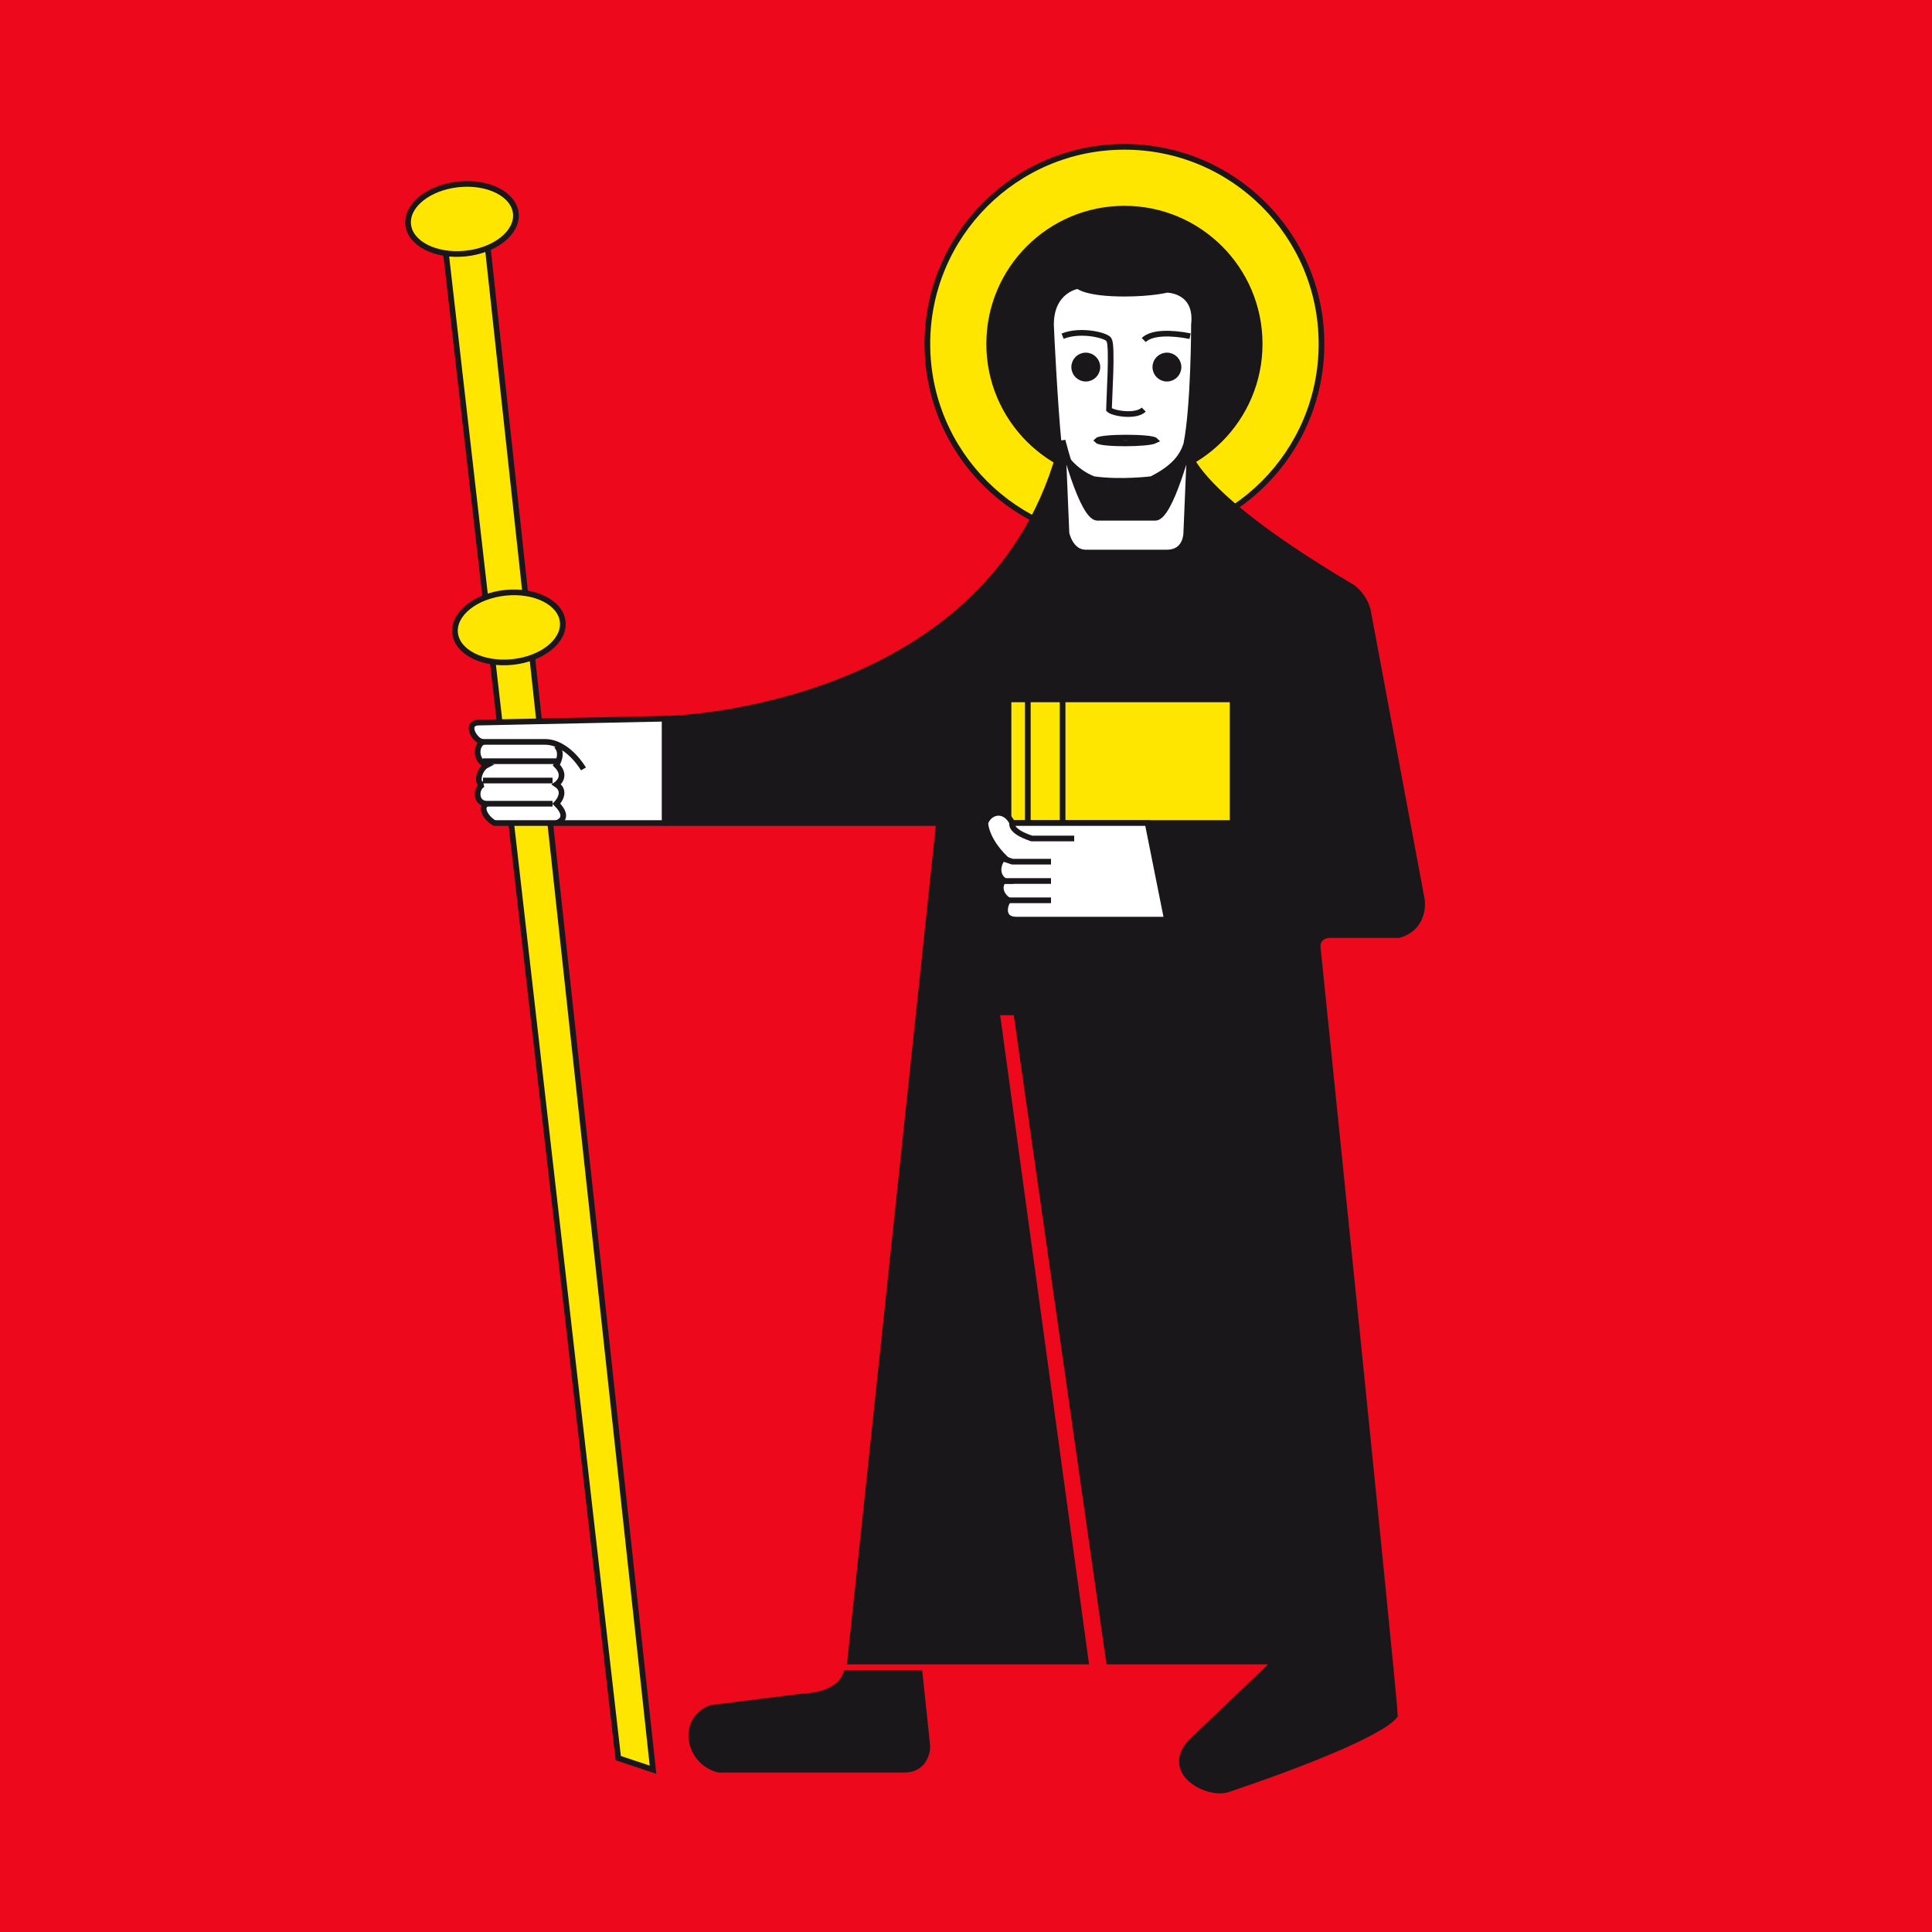 <?xml version="1.0" encoding="utf-8"?>
<!-- Generator: Adobe Illustrator 18.1.1, SVG Export Plug-In . SVG Version: 6.00 Build 0)  -->
<svg version="1.1" id="Ebene_1" xmlns="http://www.w3.org/2000/svg" xmlns:xlink="http://www.w3.org/1999/xlink" x="0px" y="0px"
	 viewBox="0 0 50 50" enable-background="new 0 0 50 50" xml:space="preserve">
<g>
	<rect x="0" fill-rule="evenodd" clip-rule="evenodd" fill="#ED081B" width="50" height="50"/>
	<rect x="0" fill="none" width="50" height="50"/>
	<circle fill="#FFE600" cx="29.1" cy="8.9" r="5.1"/>
	<circle fill="none" stroke="#1A171B" stroke-width="0.147" stroke-miterlimit="3.864" cx="29.1" cy="8.9" r="5.1"/>
	<polygon fill-rule="evenodd" clip-rule="evenodd" fill="#FFE600" points="16.9,45.8 12.6,6.2 11.5,6.2 16,45.5 	"/>
	<polygon fill="none" stroke="#1A171B" stroke-width="0.147" stroke-miterlimit="3.864" points="16.9,45.8 12.6,6.2 11.5,6.2 
		16,45.5 	"/>
	
		<ellipse transform="matrix(-0.995 0.104 -0.104 -0.995 27.989 30.983)" fill="#FFE600" cx="13.2" cy="16.2" rx="1.4" ry="0.9"/>
	
		<ellipse transform="matrix(-0.995 0.104 -0.104 -0.995 27.989 30.983)" fill="none" stroke="#1A171B" stroke-width="0.147" stroke-miterlimit="3.864" cx="13.2" cy="16.2" rx="1.4" ry="0.9"/>
	<ellipse transform="matrix(-0.995 0.104 -0.104 -0.995 24.489 10.09)" fill="#FFE600" cx="12" cy="5.7" rx="1.4" ry="0.9"/>
	
		<ellipse transform="matrix(-0.995 0.104 -0.104 -0.995 24.489 10.09)" fill="none" stroke="#1A171B" stroke-width="0.147" stroke-miterlimit="3.864" cx="12" cy="5.7" rx="1.4" ry="0.9"/>
	<path fill-rule="evenodd" clip-rule="evenodd" fill="#1A171B" d="M27.5,11.4c-1.7,7-10.2,7.2-10.2,7.2v2.7h7L22,43h6.1l-2.3-16.8
		h0.5L28.7,43H33l-2.2,2.1c-0.7,0.8,0.5,1.4,1,1.2c1.5-0.5,3.9-1.4,4.3-1.9c0-0.4-2-19.9-2-19.9c0-0.3,0.3-0.3,0.3-0.3
		c0,0,1.8,0,1.8,0c0.7-0.2,0.6-0.9,0.6-0.9l-1.4-7.5c-0.1-0.4-0.4-0.6-0.4-0.6c-4.9-2.9-4.3-3.9-4.3-3.9H27.5z"/>
	<path fill="none" stroke="#1A171B" stroke-width="0.147" stroke-miterlimit="3.864" d="M27.5,11.4c-1.7,7-10.2,7.2-10.2,7.2v2.7
		h7L22,43h6.1l-2.3-16.8h0.5L28.7,43H33l-2.2,2.1c-0.7,0.8,0.5,1.4,1,1.2c1.5-0.5,3.9-1.4,4.3-1.9c0-0.4-2-19.9-2-19.9
		c0-0.3,0.3-0.3,0.3-0.3c0,0,1.8,0,1.8,0c0.7-0.2,0.6-0.9,0.6-0.9l-1.4-7.5c-0.1-0.4-0.4-0.6-0.4-0.6c-4.9-2.9-4.3-3.9-4.3-3.9H27.5
		z"/>
	<path fill-rule="evenodd" clip-rule="evenodd" fill="#1A171B" d="M23.8,43.3h-1.9c-0.2,0.6-1.1,0.6-1.1,0.6l-2.4,0.3
		c-0.8,0.3-0.6,1.4,0.2,1.6c0.4,0,4.8,0,4.8,0c0.6,0,0.6-0.6,0.6-0.6L23.8,43.3z"/>
	<path fill="none" stroke="#1A171B" stroke-width="0.147" stroke-miterlimit="3.864" d="M23.8,43.3h-1.9c-0.2,0.6-1.1,0.6-1.1,0.6
		l-2.4,0.3c-0.8,0.3-0.6,1.4,0.2,1.6c0.4,0,4.8,0,4.8,0c0.6,0,0.6-0.6,0.6-0.6L23.8,43.3z"/>
	<circle fill="#1A171B" cx="29.1" cy="8.9" r="3.5"/>
	<circle fill="none" stroke="#1A171B" stroke-width="0.147" stroke-miterlimit="3.864" cx="29.1" cy="8.9" r="3.5"/>
	<rect x="26.1" y="18.1" fill="#FFE600" width="5.8" height="3.2"/>
	
		<rect x="26.1" y="18.1" fill="none" stroke="#1A171B" stroke-width="0.147" stroke-miterlimit="3.864" width="5.8" height="3.2"/>
	<rect x="26.6" y="18.1" fill-rule="evenodd" clip-rule="evenodd" fill="#FFE600" width="0.9" height="3.2"/>
	
		<rect x="26.6" y="18.1" fill="none" stroke="#1A171B" stroke-width="0.147" stroke-miterlimit="3.864" width="0.9" height="3.2"/>
	<path fill-rule="evenodd" clip-rule="evenodd" fill="#FFFFFF" d="M17.2,21.3l0-2.7l-4.8,0.1c-0.4,0-0.1,0.5,0.1,0.5
		c-0.2,0.1-0.2,0.5,0.1,0.6c-0.2,0.1-0.3,0.5-0.1,0.5c-0.2,0.1-0.2,0.5,0.1,0.5c-0.2,0.1,0,0.4,0.2,0.5C13,21.3,17.2,21.3,17.2,21.3
		z"/>
	<path fill="none" stroke="#1A171B" stroke-width="0.147" stroke-miterlimit="3.864" d="M17.2,21.3l0-2.7l-4.8,0.1
		c-0.4,0-0.1,0.5,0.1,0.5c-0.2,0.1-0.2,0.5,0.1,0.6c-0.2,0.1-0.3,0.5-0.1,0.5c-0.2,0.1-0.2,0.5,0.1,0.5c-0.2,0.1,0,0.4,0.2,0.5
		C13,21.3,17.2,21.3,17.2,21.3z"/>
	<path fill-rule="evenodd" clip-rule="evenodd" fill="#FFFFFF" d="M30.2,7.5c0,0-0.4,0.1-1.1,0.1c-1,0-1.2-0.2-1.2-0.2
		c0,0-0.7,0.1-0.7,1c0,0.1,0.1,2.1,0.2,3.1c0.1,0.3,0.4,0.7,0.9,0.9c0.7,0.1,1.5,0,1.5,0c0.6-0.3,0.8-0.6,0.9-0.9
		c0.2-1,0.2-3.1,0.2-3.1C31,7.5,30.2,7.5,30.2,7.5z"/>
	<path fill="none" stroke="#1A171B" stroke-width="0.147" stroke-miterlimit="3.864" d="M30.2,7.5c0,0-0.4,0.1-1.1,0.1
		c-1,0-1.2-0.2-1.2-0.2c0,0-0.7,0.1-0.7,1c0,0.1,0.1,2.1,0.2,3.1c0.1,0.3,0.4,0.7,0.9,0.9c0.7,0.1,1.5,0,1.5,0
		c0.6-0.3,0.8-0.6,0.9-0.9c0.2-1,0.2-3.1,0.2-3.1C31,7.5,30.2,7.5,30.2,7.5z"/>
	<path fill-rule="evenodd" clip-rule="evenodd" fill="#FFFFFF" d="M27.5,11.4c0,0,0.5,2,0.9,2c0.2,0,1.5,0,1.5,0c0.4,0,0.9-2,0.9-2
		l-0.1,2.4c0,0,0,0.5-0.5,0.5c-0.2,0-2.1,0-2.1,0c-0.4,0-0.5-0.5-0.5-0.5L27.5,11.4z"/>
	<path fill="none" stroke="#1A171B" stroke-width="0.147" stroke-miterlimit="3.864" d="M27.5,11.4c0,0,0.5,2,0.9,2
		c0.2,0,1.5,0,1.5,0c0.4,0,0.9-2,0.9-2l-0.1,2.4c0,0,0,0.5-0.5,0.5c-0.2,0-2.1,0-2.1,0c-0.4,0-0.5-0.5-0.5-0.5L27.5,11.4z"/>
	<path fill-rule="evenodd" clip-rule="evenodd" fill="#FFFFFF" d="M29.7,21.3l0.5,2.5l-3.9,0c-0.4,0-0.3-0.4-0.2-0.5
		c-0.3-0.2-0.2-0.5-0.1-0.5c-0.3-0.2-0.1-0.6,0-0.6c-0.5-0.5-0.5-0.9-0.5-0.9c0.1-0.3,0.5-0.4,0.7,0C26.3,21.3,29.7,21.3,29.7,21.3z
		"/>
	<path fill="none" stroke="#1A171B" stroke-width="0.147" stroke-miterlimit="3.864" d="M29.7,21.3l0.5,2.5l-3.9,0
		c-0.4,0-0.3-0.4-0.2-0.5c-0.3-0.2-0.2-0.5-0.1-0.5c-0.3-0.2-0.1-0.6,0-0.6c-0.5-0.5-0.5-0.9-0.5-0.9c0.1-0.3,0.5-0.4,0.7,0
		C26.3,21.3,29.7,21.3,29.7,21.3z"/>
	<path fill="none" stroke="#1A171B" stroke-width="0.147" stroke-miterlimit="3.864" d="M12.4,19.2l1.7,0c0.6,0,1,0.7,1,0.7"/>
	<line fill="none" stroke="#1A171B" stroke-width="0.147" stroke-miterlimit="3.864" x1="12.5" y1="19.7" x2="14.4" y2="19.7"/>
	<line fill="none" stroke="#1A171B" stroke-width="0.147" stroke-miterlimit="3.864" x1="12.5" y1="20.2" x2="14.3" y2="20.2"/>
	<line fill="none" stroke="#1A171B" stroke-width="0.147" stroke-miterlimit="3.864" x1="12.6" y1="20.8" x2="14.3" y2="20.8"/>
	<path fill="none" stroke="#1A171B" stroke-width="0.147" stroke-miterlimit="3.864" d="M14.4,19.3c0.2,0.2,0,0.5,0,0.5
		c0.3,0.3,0,0.5,0,0.5c0.3,0.2,0,0.5,0,0.5c0.4,0.4,0,0.5,0,0.5"/>
	<path fill="none" stroke="#1A171B" stroke-width="0.147" stroke-miterlimit="3.864" d="M26.2,21.3c0,0-0.1,0.2,0.5,0.4
		c0.4,0,1.1,0,1.1,0"/>
	<polyline fill="none" stroke="#1A171B" stroke-width="0.147" stroke-miterlimit="3.864" points="25.9,22.2 26.2,22.3 27.2,22.3 	
		"/>
	<line fill="none" stroke="#1A171B" stroke-width="0.147" stroke-miterlimit="3.864" x1="26" y1="22.8" x2="27.2" y2="22.8"/>
	<line fill="none" stroke="#1A171B" stroke-width="0.147" stroke-miterlimit="3.864" x1="26" y1="23.3" x2="27.2" y2="23.3"/>
	<path fill="none" stroke="#1A171B" stroke-width="0.147" stroke-miterlimit="3.864" d="M27.5,8.7c0.5-0.2,1.2,0,1.2,0.1
		c0.1,0.1,0,1.6,0,1.8c0.1,0.1,0.7,0.2,0.9,0"/>
	<path fill="none" stroke="#1A171B" stroke-width="0.147" stroke-miterlimit="3.864" d="M30.8,8.7c-0.5-0.1-1-0.1-1.2,0.1"/>
	<circle fill="#1A171B" cx="28.1" cy="9.5" r="0.3"/>
	<circle fill="none" stroke="#1A171B" stroke-width="0.147" stroke-miterlimit="3.864" cx="28.1" cy="9.5" r="0.3"/>
	<circle fill="#1A171B" cx="30.2" cy="9.5" r="0.3"/>
	<circle fill="none" stroke="#1A171B" stroke-width="0.147" stroke-miterlimit="3.864" cx="30.2" cy="9.5" r="0.3"/>
	<path fill-rule="evenodd" clip-rule="evenodd" fill="#FFFFFF" d="M28.4,11.4c0.1-0.1,1.4-0.1,1.5,0C29.7,11.5,28.5,11.5,28.4,11.4z
		"/>
	<path fill="none" stroke="#1A171B" stroke-width="0.147" stroke-miterlimit="3.864" d="M28.4,11.4c0.1-0.1,1.4-0.1,1.5,0
		C29.7,11.5,28.5,11.5,28.4,11.4z"/>
</g>
</svg>
